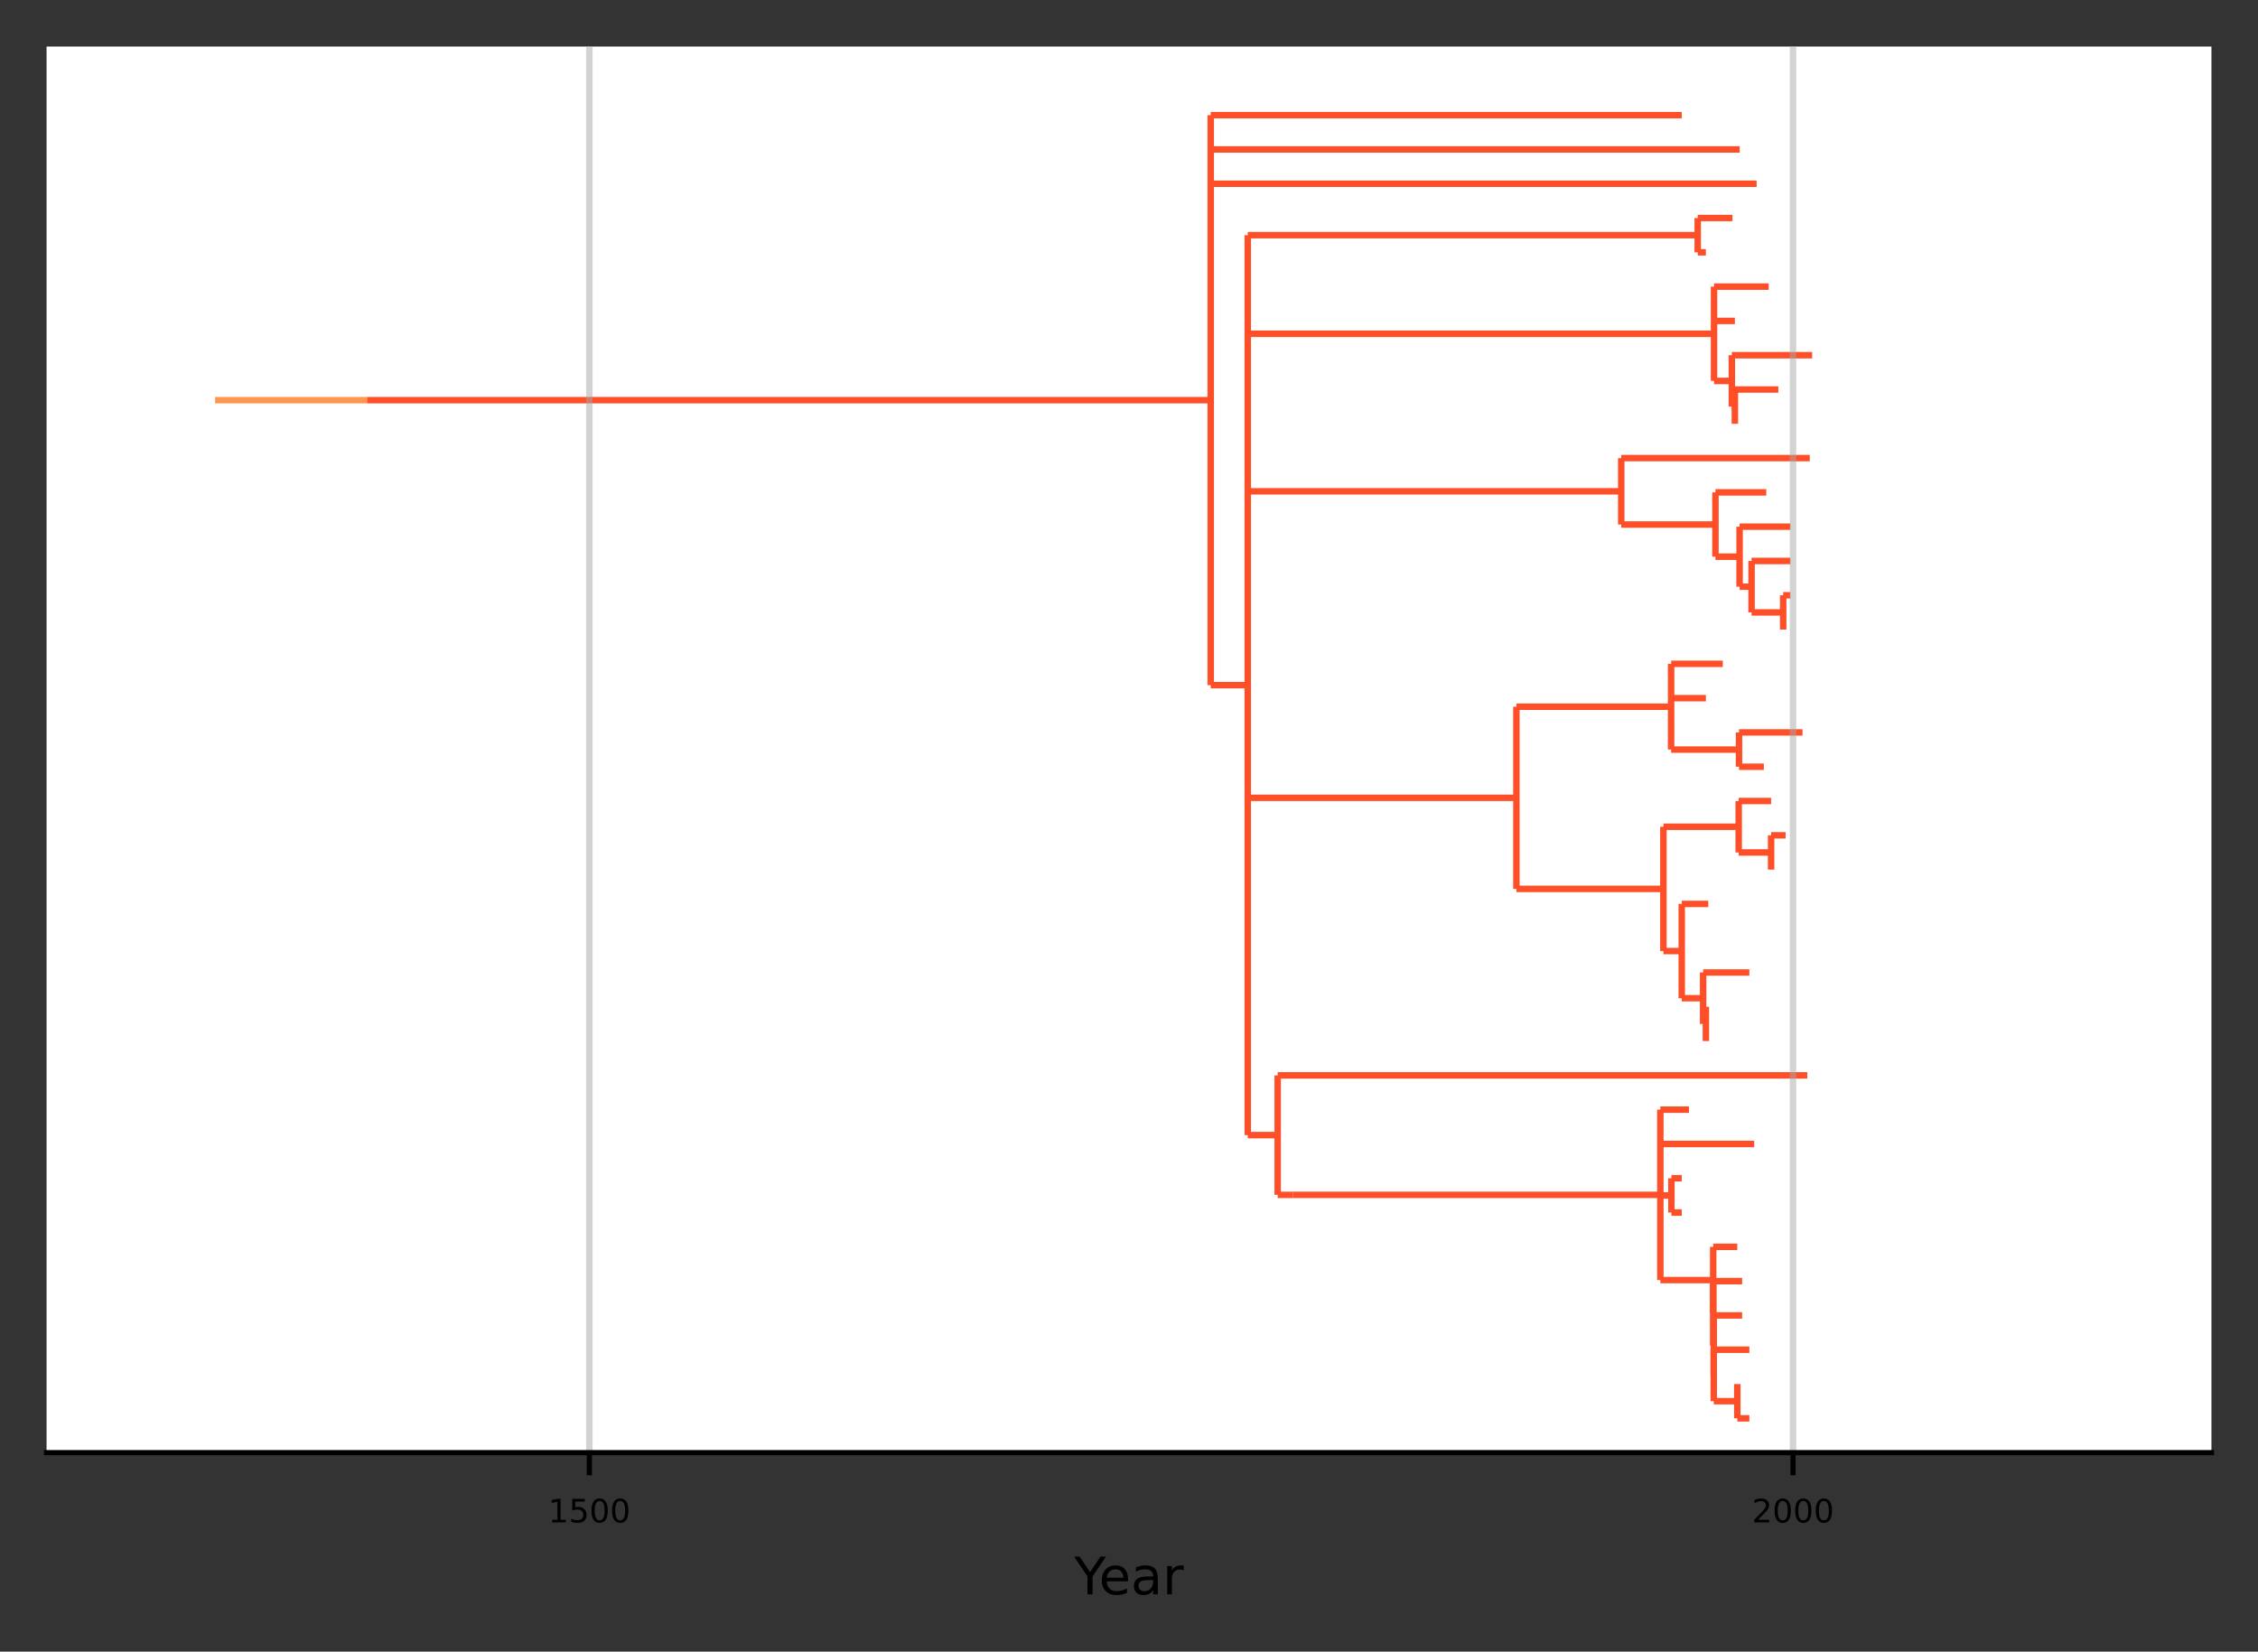 <?xml version="1.0" encoding="utf-8" standalone="no"?>
<!DOCTYPE svg PUBLIC "-//W3C//DTD SVG 1.1//EN"
  "http://www.w3.org/Graphics/SVG/1.1/DTD/svg11.dtd">
<!-- Created with matplotlib (https://matplotlib.org/) -->
<svg height="255.422pt" version="1.1" viewBox="0 0 349.2 255.422" width="349.2pt" xmlns="http://www.w3.org/2000/svg" xmlns:xlink="http://www.w3.org/1999/xlink">
 <rect x="0" y="0" width="349.2" height="255.422" fill="#333333" stroke="none"/>
 <defs>
  <style type="text/css">*{stroke-linecap:butt;stroke-linejoin:round;}</style>
 </defs>
 <g id="figure_1">
  <g id="patch_1">
   <path d="M 0 255.422
L 349.2 255.422
L 349.2 0
L 0 0
z
" style="fill:none;"/>
  </g>
  <g id="axes_1">
   <g id="patch_2">
    <path d="M 7.2 224.64
L 342 224.64
L 342 7.2
L 7.2 7.2
z
" style="fill:#ffffff;"/>
   </g>
   <g id="matplotlib.axis_1">
    <g id="xtick_1">
     <g id="line2d_1">
      <defs>
       <path d="M 0 0
L 0 3.5
" id="madf530cb6e" style="stroke:#000000;stroke-width:0.8;"/>
      </defs>
      <g>
       <use style="stroke:#000000;stroke-width:0.8;" x="91.145" xlink:href="#madf530cb6e" y="224.64"/>
      </g>
     </g>
     <g id="text_1">
      <!-- 1500 -->
      <g transform="translate(84.782 235.439)scale(0.05 -0.05)">
       <defs>
        <path d="M 12.406 8.297
L 28.516 8.297
L 28.516 63.922
L 10.984 60.406
L 10.984 69.391
L 28.422 72.906
L 38.281 72.906
L 38.281 8.297
L 54.391 8.297
L 54.391 0
L 12.406 0
z
" id="DejaVuSans-49"/>
        <path d="M 10.797 72.906
L 49.516 72.906
L 49.516 64.594
L 19.828 64.594
L 19.828 46.734
Q 21.969 47.469 24.109 47.828
Q 26.266 48.188 28.422 48.188
Q 40.625 48.188 47.75 41.5
Q 54.891 34.812 54.891 23.391
Q 54.891 11.625 47.562 5.094
Q 40.234 -1.422 26.906 -1.422
Q 22.312 -1.422 17.547 -0.641
Q 12.797 0.141 7.719 1.703
L 7.719 11.625
Q 12.109 9.234 16.797 8.062
Q 21.484 6.891 26.703 6.891
Q 35.156 6.891 40.078 11.328
Q 45.016 15.766 45.016 23.391
Q 45.016 31 40.078 35.438
Q 35.156 39.891 26.703 39.891
Q 22.75 39.891 18.812 39.016
Q 14.891 38.141 10.797 36.281
z
" id="DejaVuSans-53"/>
        <path d="M 31.781 66.406
Q 24.172 66.406 20.328 58.906
Q 16.5 51.422 16.5 36.375
Q 16.5 21.391 20.328 13.891
Q 24.172 6.391 31.781 6.391
Q 39.453 6.391 43.281 13.891
Q 47.125 21.391 47.125 36.375
Q 47.125 51.422 43.281 58.906
Q 39.453 66.406 31.781 66.406
z
M 31.781 74.219
Q 44.047 74.219 50.516 64.516
Q 56.984 54.828 56.984 36.375
Q 56.984 17.969 50.516 8.266
Q 44.047 -1.422 31.781 -1.422
Q 19.531 -1.422 13.062 8.266
Q 6.594 17.969 6.594 36.375
Q 6.594 54.828 13.062 64.516
Q 19.531 74.219 31.781 74.219
z
" id="DejaVuSans-48"/>
       </defs>
       <use xlink:href="#DejaVuSans-49"/>
       <use x="63.623" xlink:href="#DejaVuSans-53"/>
       <use x="127.246" xlink:href="#DejaVuSans-48"/>
       <use x="190.869" xlink:href="#DejaVuSans-48"/>
      </g>
     </g>
    </g>
    <g id="xtick_2">
     <g id="line2d_2">
      <g>
       <use style="stroke:#000000;stroke-width:0.8;" x="277.29" xlink:href="#madf530cb6e" y="224.64"/>
      </g>
     </g>
     <g id="text_2">
      <!-- 2000 -->
      <g transform="translate(270.928 235.439)scale(0.05 -0.05)">
       <defs>
        <path d="M 19.188 8.297
L 53.609 8.297
L 53.609 0
L 7.328 0
L 7.328 8.297
Q 12.938 14.109 22.625 23.891
Q 32.328 33.688 34.812 36.531
Q 39.547 41.844 41.422 45.531
Q 43.312 49.219 43.312 52.781
Q 43.312 58.594 39.234 62.25
Q 35.156 65.922 28.609 65.922
Q 23.969 65.922 18.812 64.312
Q 13.672 62.703 7.812 59.422
L 7.812 69.391
Q 13.766 71.781 18.938 73
Q 24.125 74.219 28.422 74.219
Q 39.75 74.219 46.484 68.547
Q 53.219 62.891 53.219 53.422
Q 53.219 48.922 51.531 44.891
Q 49.859 40.875 45.406 35.406
Q 44.188 33.984 37.641 27.219
Q 31.109 20.453 19.188 8.297
z
" id="DejaVuSans-50"/>
       </defs>
       <use xlink:href="#DejaVuSans-50"/>
       <use x="63.623" xlink:href="#DejaVuSans-48"/>
       <use x="127.246" xlink:href="#DejaVuSans-48"/>
       <use x="190.869" xlink:href="#DejaVuSans-48"/>
      </g>
     </g>
    </g>
    <g id="text_3">
     <!-- Year -->
     <g transform="translate(166.13 246.558)scale(0.08 -0.08)">
      <defs>
       <path d="M -0.203 72.906
L 10.406 72.906
L 30.609 42.922
L 50.688 72.906
L 61.281 72.906
L 35.5 34.719
L 35.5 0
L 25.594 0
L 25.594 34.719
z
" id="DejaVuSans-89"/>
       <path d="M 56.203 29.594
L 56.203 25.203
L 14.891 25.203
Q 15.484 15.922 20.484 11.062
Q 25.484 6.203 34.422 6.203
Q 39.594 6.203 44.453 7.469
Q 49.312 8.734 54.109 11.281
L 54.109 2.781
Q 49.266 0.734 44.188 -0.344
Q 39.109 -1.422 33.891 -1.422
Q 20.797 -1.422 13.156 6.188
Q 5.516 13.812 5.516 26.812
Q 5.516 40.234 12.766 48.109
Q 20.016 56 32.328 56
Q 43.359 56 49.781 48.891
Q 56.203 41.797 56.203 29.594
z
M 47.219 32.234
Q 47.125 39.594 43.094 43.984
Q 39.062 48.391 32.422 48.391
Q 24.906 48.391 20.391 44.141
Q 15.875 39.891 15.188 32.172
z
" id="DejaVuSans-101"/>
       <path d="M 34.281 27.484
Q 23.391 27.484 19.188 25
Q 14.984 22.516 14.984 16.5
Q 14.984 11.719 18.141 8.906
Q 21.297 6.109 26.703 6.109
Q 34.188 6.109 38.703 11.406
Q 43.219 16.703 43.219 25.484
L 43.219 27.484
z
M 52.203 31.203
L 52.203 0
L 43.219 0
L 43.219 8.297
Q 40.141 3.328 35.547 0.953
Q 30.953 -1.422 24.312 -1.422
Q 15.922 -1.422 10.953 3.297
Q 6 8.016 6 15.922
Q 6 25.141 12.172 29.828
Q 18.359 34.516 30.609 34.516
L 43.219 34.516
L 43.219 35.406
Q 43.219 41.609 39.141 45
Q 35.062 48.391 27.688 48.391
Q 23 48.391 18.547 47.266
Q 14.109 46.141 10.016 43.891
L 10.016 52.203
Q 14.938 54.109 19.578 55.047
Q 24.219 56 28.609 56
Q 40.484 56 46.344 49.844
Q 52.203 43.703 52.203 31.203
z
" id="DejaVuSans-97"/>
       <path d="M 41.109 46.297
Q 39.594 47.172 37.812 47.578
Q 36.031 48 33.891 48
Q 26.266 48 22.188 43.047
Q 18.109 38.094 18.109 28.812
L 18.109 0
L 9.078 0
L 9.078 54.688
L 18.109 54.688
L 18.109 46.188
Q 20.953 51.172 25.484 53.578
Q 30.031 56 36.531 56
Q 37.453 56 38.578 55.875
Q 39.703 55.766 41.062 55.516
z
" id="DejaVuSans-114"/>
      </defs>
      <use xlink:href="#DejaVuSans-89"/>
      <use x="47.834" xlink:href="#DejaVuSans-101"/>
      <use x="109.357" xlink:href="#DejaVuSans-97"/>
      <use x="170.637" xlink:href="#DejaVuSans-114"/>
     </g>
    </g>
   </g>
   <g id="matplotlib.axis_2"/>
   <g id="LineCollection_1">
    <path clip-path="url(#pad0fc58884)" d="M 33.26 61.881
L 56.766 61.881
" style="fill:none;stroke:#ff964f;"/>
   </g>
   <g id="LineCollection_2">
    <path clip-path="url(#pad0fc58884)" d="M 56.766 61.881
L 187.241 61.881
" style="fill:none;stroke:#ff4f28;"/>
   </g>
   <g id="LineCollection_3">
    <path clip-path="url(#pad0fc58884)" d="M 187.241 17.807
L 260.082 17.807
" style="fill:none;stroke:#ff4f28;"/>
   </g>
   <g id="LineCollection_4">
    <path clip-path="url(#pad0fc58884)" d="M 187.241 23.11
L 269.046 23.11
" style="fill:none;stroke:#ff4f28;"/>
   </g>
   <g id="LineCollection_5">
    <path clip-path="url(#pad0fc58884)" d="M 187.241 28.414
L 271.661 28.414
" style="fill:none;stroke:#ff4f28;"/>
   </g>
   <g id="LineCollection_6">
    <path clip-path="url(#pad0fc58884)" d="M 187.241 105.955
L 192.964 105.955
" style="fill:none;stroke:#ff4f28;"/>
   </g>
   <g id="LineCollection_7">
    <path clip-path="url(#pad0fc58884)" d="M 192.964 36.369
L 262.549 36.369
" style="fill:none;stroke:#ff4f28;"/>
   </g>
   <g id="LineCollection_8">
    <path clip-path="url(#pad0fc58884)" d="M 262.549 33.717
L 267.926 33.717
" style="fill:none;stroke:#ff4f28;"/>
   </g>
   <g id="LineCollection_9">
    <path clip-path="url(#pad0fc58884)" d="M 262.549 39.02
L 263.817 39.02
" style="fill:none;stroke:#ff4f28;"/>
   </g>
   <g id="LineCollection_10">
    <path clip-path="url(#pad0fc58884)" d="M 192.964 51.616
L 265.075 51.616
" style="fill:none;stroke:#ff4f28;"/>
   </g>
   <g id="LineCollection_11">
    <path clip-path="url(#pad0fc58884)" d="M 265.075 44.324
L 273.529 44.324
" style="fill:none;stroke:#ff4f28;"/>
   </g>
   <g id="LineCollection_12">
    <path clip-path="url(#pad0fc58884)" d="M 265.075 49.627
L 268.299 49.627
" style="fill:none;stroke:#ff4f28;"/>
   </g>
   <g id="LineCollection_13">
    <path clip-path="url(#pad0fc58884)" d="M 265.075 58.908
L 267.828 58.908
" style="fill:none;stroke:#ff4f28;"/>
   </g>
   <g id="LineCollection_14">
    <path clip-path="url(#pad0fc58884)" d="M 267.828 54.931
L 280.252 54.931
" style="fill:none;stroke:#ff4f28;"/>
   </g>
   <g id="LineCollection_15">
    <path clip-path="url(#pad0fc58884)" d="M 267.828 62.886
L 268.299 62.886
" style="fill:none;stroke:#ff4f28;"/>
   </g>
   <g id="LineCollection_16">
    <path clip-path="url(#pad0fc58884)" d="M 268.299 60.234
L 275.023 60.234
" style="fill:none;stroke:#ff4f28;"/>
   </g>
   <g id="LineCollection_17">
    <path clip-path="url(#pad0fc58884)" d="M 268.299 65.538
L 268.299 65.538
" style="fill:none;stroke:#ff4f28;"/>
   </g>
   <g id="LineCollection_18">
    <path clip-path="url(#pad0fc58884)" d="M 192.964 75.979
L 250.725 75.979
" style="fill:none;stroke:#ff4f28;"/>
   </g>
   <g id="LineCollection_19">
    <path clip-path="url(#pad0fc58884)" d="M 250.725 70.841
L 279.879 70.841
" style="fill:none;stroke:#ff4f28;"/>
   </g>
   <g id="LineCollection_20">
    <path clip-path="url(#pad0fc58884)" d="M 250.725 81.116
L 265.293 81.116
" style="fill:none;stroke:#ff4f28;"/>
   </g>
   <g id="LineCollection_21">
    <path clip-path="url(#pad0fc58884)" d="M 265.293 76.144
L 273.155 76.144
" style="fill:none;stroke:#ff4f28;"/>
   </g>
   <g id="LineCollection_22">
    <path clip-path="url(#pad0fc58884)" d="M 265.293 86.088
L 269.032 86.088
" style="fill:none;stroke:#ff4f28;"/>
   </g>
   <g id="LineCollection_23">
    <path clip-path="url(#pad0fc58884)" d="M 269.032 81.448
L 276.89 81.448
" style="fill:none;stroke:#ff4f28;"/>
   </g>
   <g id="LineCollection_24">
    <path clip-path="url(#pad0fc58884)" d="M 269.032 90.729
L 270.879 90.729
" style="fill:none;stroke:#ff4f28;"/>
   </g>
   <g id="LineCollection_25">
    <path clip-path="url(#pad0fc58884)" d="M 270.879 86.751
L 276.89 86.751
" style="fill:none;stroke:#ff4f28;"/>
   </g>
   <g id="LineCollection_26">
    <path clip-path="url(#pad0fc58884)" d="M 270.879 94.706
L 275.77 94.706
" style="fill:none;stroke:#ff4f28;"/>
   </g>
   <g id="LineCollection_27">
    <path clip-path="url(#pad0fc58884)" d="M 275.77 92.055
L 276.89 92.055
" style="fill:none;stroke:#ff4f28;"/>
   </g>
   <g id="LineCollection_28">
    <path clip-path="url(#pad0fc58884)" d="M 275.77 97.358
L 275.77 97.358
" style="fill:none;stroke:#ff4f28;"/>
   </g>
   <g id="LineCollection_29">
    <path clip-path="url(#pad0fc58884)" d="M 192.964 123.378
L 234.512 123.378
" style="fill:none;stroke:#ff4f28;"/>
   </g>
   <g id="LineCollection_30">
    <path clip-path="url(#pad0fc58884)" d="M 234.512 109.291
L 258.44 109.291
" style="fill:none;stroke:#ff4f28;"/>
   </g>
   <g id="LineCollection_31">
    <path clip-path="url(#pad0fc58884)" d="M 258.44 102.661
L 266.432 102.661
" style="fill:none;stroke:#ff4f28;"/>
   </g>
   <g id="LineCollection_32">
    <path clip-path="url(#pad0fc58884)" d="M 258.44 107.965
L 263.817 107.965
" style="fill:none;stroke:#ff4f28;"/>
   </g>
   <g id="LineCollection_33">
    <path clip-path="url(#pad0fc58884)" d="M 258.44 115.92
L 268.937 115.92
" style="fill:none;stroke:#ff4f28;"/>
   </g>
   <g id="LineCollection_34">
    <path clip-path="url(#pad0fc58884)" d="M 268.937 113.268
L 278.758 113.268
" style="fill:none;stroke:#ff4f28;"/>
   </g>
   <g id="LineCollection_35">
    <path clip-path="url(#pad0fc58884)" d="M 268.937 118.572
L 272.782 118.572
" style="fill:none;stroke:#ff4f28;"/>
   </g>
   <g id="LineCollection_36">
    <path clip-path="url(#pad0fc58884)" d="M 234.512 137.465
L 257.245 137.465
" style="fill:none;stroke:#ff4f28;"/>
   </g>
   <g id="LineCollection_37">
    <path clip-path="url(#pad0fc58884)" d="M 257.245 127.853
L 268.89 127.853
" style="fill:none;stroke:#ff4f28;"/>
   </g>
   <g id="LineCollection_38">
    <path clip-path="url(#pad0fc58884)" d="M 268.89 123.875
L 273.902 123.875
" style="fill:none;stroke:#ff4f28;"/>
   </g>
   <g id="LineCollection_39">
    <path clip-path="url(#pad0fc58884)" d="M 268.89 131.83
L 273.902 131.83
" style="fill:none;stroke:#ff4f28;"/>
   </g>
   <g id="LineCollection_40">
    <path clip-path="url(#pad0fc58884)" d="M 273.902 129.179
L 276.143 129.179
" style="fill:none;stroke:#ff4f28;"/>
   </g>
   <g id="LineCollection_41">
    <path clip-path="url(#pad0fc58884)" d="M 273.902 134.482
L 273.902 134.482
" style="fill:none;stroke:#ff4f28;"/>
   </g>
   <g id="LineCollection_42">
    <path clip-path="url(#pad0fc58884)" d="M 257.245 147.078
L 260.082 147.078
" style="fill:none;stroke:#ff4f28;"/>
   </g>
   <g id="LineCollection_43">
    <path clip-path="url(#pad0fc58884)" d="M 260.082 139.785
L 264.19 139.785
" style="fill:none;stroke:#ff4f28;"/>
   </g>
   <g id="LineCollection_44">
    <path clip-path="url(#pad0fc58884)" d="M 260.082 145.089
L 260.082 145.089
" style="fill:none;stroke:#ff4f28;"/>
   </g>
   <g id="LineCollection_45">
    <path clip-path="url(#pad0fc58884)" d="M 260.082 154.37
L 263.386 154.37
" style="fill:none;stroke:#ff4f28;"/>
   </g>
   <g id="LineCollection_46">
    <path clip-path="url(#pad0fc58884)" d="M 263.386 150.392
L 270.54 150.392
" style="fill:none;stroke:#ff4f28;"/>
   </g>
   <g id="LineCollection_47">
    <path clip-path="url(#pad0fc58884)" d="M 263.386 158.347
L 263.817 158.347
" style="fill:none;stroke:#ff4f28;"/>
   </g>
   <g id="LineCollection_48">
    <path clip-path="url(#pad0fc58884)" d="M 263.817 155.696
L 263.817 155.696
" style="fill:none;stroke:#ff4f28;"/>
   </g>
   <g id="LineCollection_49">
    <path clip-path="url(#pad0fc58884)" d="M 263.817 160.999
L 263.817 160.999
" style="fill:none;stroke:#ff4f28;"/>
   </g>
   <g id="LineCollection_50">
    <path clip-path="url(#pad0fc58884)" d="M 192.964 175.542
L 197.595 175.542
" style="fill:none;stroke:#ff4f28;"/>
   </g>
   <g id="LineCollection_51">
    <path clip-path="url(#pad0fc58884)" d="M 197.595 166.302
L 279.505 166.302
" style="fill:none;stroke:#ff4f28;"/>
   </g>
   <g id="LineCollection_52">
    <path clip-path="url(#pad0fc58884)" d="M 197.595 184.782
L 199.981 184.782
" style="fill:none;stroke:#ff4f28;"/>
   </g>
   <g id="LineCollection_53">
    <path clip-path="url(#pad0fc58884)" d="M 199.981 184.782
L 256.771 184.782
" style="fill:none;stroke:#ff4f28;"/>
   </g>
   <g id="LineCollection_54">
    <path clip-path="url(#pad0fc58884)" d="M 256.771 171.606
L 261.202 171.606
" style="fill:none;stroke:#ff4f28;"/>
   </g>
   <g id="LineCollection_55">
    <path clip-path="url(#pad0fc58884)" d="M 256.771 176.909
L 271.287 176.909
" style="fill:none;stroke:#ff4f28;"/>
   </g>
   <g id="LineCollection_56">
    <path clip-path="url(#pad0fc58884)" d="M 256.771 184.864
L 258.484 184.864
" style="fill:none;stroke:#ff4f28;"/>
   </g>
   <g id="LineCollection_57">
    <path clip-path="url(#pad0fc58884)" d="M 258.484 182.213
L 260.082 182.213
" style="fill:none;stroke:#ff4f28;"/>
   </g>
   <g id="LineCollection_58">
    <path clip-path="url(#pad0fc58884)" d="M 258.484 187.516
L 260.082 187.516
" style="fill:none;stroke:#ff4f28;"/>
   </g>
   <g id="LineCollection_59">
    <path clip-path="url(#pad0fc58884)" d="M 256.771 197.957
L 264.946 197.957
" style="fill:none;stroke:#ff4f28;"/>
   </g>
   <g id="LineCollection_60">
    <path clip-path="url(#pad0fc58884)" d="M 264.946 192.82
L 268.673 192.82
" style="fill:none;stroke:#ff4f28;"/>
   </g>
   <g id="LineCollection_61">
    <path clip-path="url(#pad0fc58884)" d="M 264.946 203.095
L 264.946 203.095
" style="fill:none;stroke:#ff4f28;"/>
   </g>
   <g id="LineCollection_62">
    <path clip-path="url(#pad0fc58884)" d="M 264.946 198.123
L 269.42 198.123
" style="fill:none;stroke:#ff4f28;"/>
   </g>
   <g id="LineCollection_63">
    <path clip-path="url(#pad0fc58884)" d="M 264.946 208.067
L 265.03 208.067
" style="fill:none;stroke:#ff4f28;"/>
   </g>
   <g id="LineCollection_64">
    <path clip-path="url(#pad0fc58884)" d="M 265.03 203.426
L 269.42 203.426
" style="fill:none;stroke:#ff4f28;"/>
   </g>
   <g id="LineCollection_65">
    <path clip-path="url(#pad0fc58884)" d="M 265.03 212.707
L 265.03 212.707
" style="fill:none;stroke:#ff4f28;"/>
   </g>
   <g id="LineCollection_66">
    <path clip-path="url(#pad0fc58884)" d="M 265.03 208.73
L 270.54 208.73
" style="fill:none;stroke:#ff4f28;"/>
   </g>
   <g id="LineCollection_67">
    <path clip-path="url(#pad0fc58884)" d="M 265.03 216.685
L 268.673 216.685
" style="fill:none;stroke:#ff4f28;"/>
   </g>
   <g id="LineCollection_68">
    <path clip-path="url(#pad0fc58884)" d="M 268.673 214.033
L 268.673 214.033
" style="fill:none;stroke:#ff4f28;"/>
   </g>
   <g id="LineCollection_69">
    <path clip-path="url(#pad0fc58884)" d="M 268.673 219.337
L 270.54 219.337
" style="fill:none;stroke:#ff4f28;"/>
   </g>
   <g id="LineCollection_70">
    <path clip-path="url(#pad0fc58884)" d="M 56.766 61.881
L 56.766 61.881
" style="fill:none;stroke:#ff964f;"/>
   </g>
   <g id="LineCollection_71">
    <path clip-path="url(#pad0fc58884)" d="M 187.241 105.955
L 187.241 17.807
" style="fill:none;stroke:#ff4f28;"/>
   </g>
   <g id="LineCollection_72">
    <path clip-path="url(#pad0fc58884)" d="M 192.964 175.542
L 192.964 36.369
" style="fill:none;stroke:#ff4f28;"/>
   </g>
   <g id="LineCollection_73">
    <path clip-path="url(#pad0fc58884)" d="M 262.549 39.02
L 262.549 33.717
" style="fill:none;stroke:#ff4f28;"/>
   </g>
   <g id="LineCollection_74">
    <path clip-path="url(#pad0fc58884)" d="M 265.075 58.908
L 265.075 44.324
" style="fill:none;stroke:#ff4f28;"/>
   </g>
   <g id="LineCollection_75">
    <path clip-path="url(#pad0fc58884)" d="M 267.828 62.886
L 267.828 54.931
" style="fill:none;stroke:#ff4f28;"/>
   </g>
   <g id="LineCollection_76">
    <path clip-path="url(#pad0fc58884)" d="M 268.299 65.538
L 268.299 60.234
" style="fill:none;stroke:#ff4f28;"/>
   </g>
   <g id="LineCollection_77">
    <path clip-path="url(#pad0fc58884)" d="M 250.725 81.116
L 250.725 70.841
" style="fill:none;stroke:#ff4f28;"/>
   </g>
   <g id="LineCollection_78">
    <path clip-path="url(#pad0fc58884)" d="M 265.293 86.088
L 265.293 76.144
" style="fill:none;stroke:#ff4f28;"/>
   </g>
   <g id="LineCollection_79">
    <path clip-path="url(#pad0fc58884)" d="M 269.032 90.729
L 269.032 81.448
" style="fill:none;stroke:#ff4f28;"/>
   </g>
   <g id="LineCollection_80">
    <path clip-path="url(#pad0fc58884)" d="M 270.879 94.706
L 270.879 86.751
" style="fill:none;stroke:#ff4f28;"/>
   </g>
   <g id="LineCollection_81">
    <path clip-path="url(#pad0fc58884)" d="M 275.77 97.358
L 275.77 92.055
" style="fill:none;stroke:#ff4f28;"/>
   </g>
   <g id="LineCollection_82">
    <path clip-path="url(#pad0fc58884)" d="M 234.512 137.465
L 234.512 109.291
" style="fill:none;stroke:#ff4f28;"/>
   </g>
   <g id="LineCollection_83">
    <path clip-path="url(#pad0fc58884)" d="M 258.44 115.92
L 258.44 102.661
" style="fill:none;stroke:#ff4f28;"/>
   </g>
   <g id="LineCollection_84">
    <path clip-path="url(#pad0fc58884)" d="M 268.937 118.572
L 268.937 113.268
" style="fill:none;stroke:#ff4f28;"/>
   </g>
   <g id="LineCollection_85">
    <path clip-path="url(#pad0fc58884)" d="M 257.245 147.078
L 257.245 127.853
" style="fill:none;stroke:#ff4f28;"/>
   </g>
   <g id="LineCollection_86">
    <path clip-path="url(#pad0fc58884)" d="M 268.89 131.83
L 268.89 123.875
" style="fill:none;stroke:#ff4f28;"/>
   </g>
   <g id="LineCollection_87">
    <path clip-path="url(#pad0fc58884)" d="M 273.902 134.482
L 273.902 129.179
" style="fill:none;stroke:#ff4f28;"/>
   </g>
   <g id="LineCollection_88">
    <path clip-path="url(#pad0fc58884)" d="M 260.082 154.37
L 260.082 139.785
" style="fill:none;stroke:#ff4f28;"/>
   </g>
   <g id="LineCollection_89">
    <path clip-path="url(#pad0fc58884)" d="M 263.386 158.347
L 263.386 150.392
" style="fill:none;stroke:#ff4f28;"/>
   </g>
   <g id="LineCollection_90">
    <path clip-path="url(#pad0fc58884)" d="M 263.817 160.999
L 263.817 155.696
" style="fill:none;stroke:#ff4f28;"/>
   </g>
   <g id="LineCollection_91">
    <path clip-path="url(#pad0fc58884)" d="M 197.595 184.782
L 197.595 166.302
" style="fill:none;stroke:#ff4f28;"/>
   </g>
   <g id="LineCollection_92">
    <path clip-path="url(#pad0fc58884)" d="M 199.981 184.782
L 199.981 184.782
" style="fill:none;stroke:#ff4f28;"/>
   </g>
   <g id="LineCollection_93">
    <path clip-path="url(#pad0fc58884)" d="M 256.771 197.957
L 256.771 171.606
" style="fill:none;stroke:#ff4f28;"/>
   </g>
   <g id="LineCollection_94">
    <path clip-path="url(#pad0fc58884)" d="M 258.484 187.516
L 258.484 182.213
" style="fill:none;stroke:#ff4f28;"/>
   </g>
   <g id="LineCollection_95">
    <path clip-path="url(#pad0fc58884)" d="M 264.946 203.095
L 264.946 192.82
" style="fill:none;stroke:#ff4f28;"/>
   </g>
   <g id="LineCollection_96">
    <path clip-path="url(#pad0fc58884)" d="M 264.946 208.067
L 264.946 198.123
" style="fill:none;stroke:#ff4f28;"/>
   </g>
   <g id="LineCollection_97">
    <path clip-path="url(#pad0fc58884)" d="M 265.03 212.707
L 265.03 203.426
" style="fill:none;stroke:#ff4f28;"/>
   </g>
   <g id="LineCollection_98">
    <path clip-path="url(#pad0fc58884)" d="M 265.03 216.685
L 265.03 208.73
" style="fill:none;stroke:#ff4f28;"/>
   </g>
   <g id="LineCollection_99">
    <path clip-path="url(#pad0fc58884)" d="M 268.673 219.337
L 268.673 214.033
" style="fill:none;stroke:#ff4f28;"/>
   </g>
   <g id="line2d_3">
    <path clip-path="url(#pad0fc58884)" style="fill:none;stroke:#a9a9a9;stroke-linecap:square;stroke-opacity:0.5;"/>
   </g>
   <g id="line2d_4">
    <path clip-path="url(#pad0fc58884)" d="M 91.145 224.64
L 91.145 7.2
" style="fill:none;stroke:#a9a9a9;stroke-linecap:square;stroke-opacity:0.5;"/>
   </g>
   <g id="line2d_5">
    <path clip-path="url(#pad0fc58884)" d="M 277.29 224.64
L 277.29 7.2
" style="fill:none;stroke:#a9a9a9;stroke-linecap:square;stroke-opacity:0.5;"/>
   </g>
   <g id="patch_3">
    <path d="M 7.2 224.64
L 342 224.64
" style="fill:none;stroke:#000000;stroke-linecap:square;stroke-linejoin:miter;stroke-width:0.8;"/>
   </g>
   <g id="text_4">
    <!--   -->
    <g transform="translate(56.766 63.261)scale(0.05 -0.05)">
     <defs>
      <path id="DejaVuSans-32"/>
     </defs>
     <use xlink:href="#DejaVuSans-32"/>
    </g>
   </g>
   <g id="text_5">
    <!--   -->
    <g transform="translate(187.241 63.261)scale(0.05 -0.05)">
     <use xlink:href="#DejaVuSans-32"/>
    </g>
   </g>
   <g id="text_6">
    <!--   -->
    <g transform="translate(260.082 19.187)scale(0.05 -0.05)">
     <use xlink:href="#DejaVuSans-32"/>
    </g>
   </g>
   <g id="text_7">
    <!--   -->
    <g transform="translate(269.046 24.49)scale(0.05 -0.05)">
     <use xlink:href="#DejaVuSans-32"/>
    </g>
   </g>
   <g id="text_8">
    <!--   -->
    <g transform="translate(271.661 29.793)scale(0.05 -0.05)">
     <use xlink:href="#DejaVuSans-32"/>
    </g>
   </g>
   <g id="text_9">
    <!--   -->
    <g transform="translate(192.964 107.335)scale(0.05 -0.05)">
     <use xlink:href="#DejaVuSans-32"/>
    </g>
   </g>
   <g id="text_10">
    <!--   -->
    <g transform="translate(262.549 37.748)scale(0.05 -0.05)">
     <use xlink:href="#DejaVuSans-32"/>
    </g>
   </g>
   <g id="text_11">
    <!--   -->
    <g transform="translate(267.926 35.097)scale(0.05 -0.05)">
     <use xlink:href="#DejaVuSans-32"/>
    </g>
   </g>
   <g id="text_12">
    <!--   -->
    <g transform="translate(263.817 40.4)scale(0.05 -0.05)">
     <use xlink:href="#DejaVuSans-32"/>
    </g>
   </g>
   <g id="text_13">
    <!--   -->
    <g transform="translate(265.075 52.996)scale(0.05 -0.05)">
     <use xlink:href="#DejaVuSans-32"/>
    </g>
   </g>
   <g id="text_14">
    <!--   -->
    <g transform="translate(273.529 45.704)scale(0.05 -0.05)">
     <use xlink:href="#DejaVuSans-32"/>
    </g>
   </g>
   <g id="text_15">
    <!--   -->
    <g transform="translate(268.299 51.007)scale(0.05 -0.05)">
     <use xlink:href="#DejaVuSans-32"/>
    </g>
   </g>
   <g id="text_16">
    <!--   -->
    <g transform="translate(267.828 60.288)scale(0.05 -0.05)">
     <use xlink:href="#DejaVuSans-32"/>
    </g>
   </g>
   <g id="text_17">
    <!--   -->
    <g transform="translate(280.252 56.31)scale(0.05 -0.05)">
     <use xlink:href="#DejaVuSans-32"/>
    </g>
   </g>
   <g id="text_18">
    <!--   -->
    <g transform="translate(268.299 64.266)scale(0.05 -0.05)">
     <use xlink:href="#DejaVuSans-32"/>
    </g>
   </g>
   <g id="text_19">
    <!--   -->
    <g transform="translate(275.023 61.614)scale(0.05 -0.05)">
     <use xlink:href="#DejaVuSans-32"/>
    </g>
   </g>
   <g id="text_20">
    <!--   -->
    <g transform="translate(268.299 66.917)scale(0.05 -0.05)">
     <use xlink:href="#DejaVuSans-32"/>
    </g>
   </g>
   <g id="text_21">
    <!--   -->
    <g transform="translate(250.725 77.358)scale(0.05 -0.05)">
     <use xlink:href="#DejaVuSans-32"/>
    </g>
   </g>
   <g id="text_22">
    <!--   -->
    <g transform="translate(279.879 72.221)scale(0.05 -0.05)">
     <use xlink:href="#DejaVuSans-32"/>
    </g>
   </g>
   <g id="text_23">
    <!--   -->
    <g transform="translate(265.293 82.496)scale(0.05 -0.05)">
     <use xlink:href="#DejaVuSans-32"/>
    </g>
   </g>
   <g id="text_24">
    <!--   -->
    <g transform="translate(273.155 77.524)scale(0.05 -0.05)">
     <use xlink:href="#DejaVuSans-32"/>
    </g>
   </g>
   <g id="text_25">
    <!--   -->
    <g transform="translate(269.032 87.468)scale(0.05 -0.05)">
     <use xlink:href="#DejaVuSans-32"/>
    </g>
   </g>
   <g id="text_26">
    <!--   -->
    <g transform="translate(276.89 82.827)scale(0.05 -0.05)">
     <use xlink:href="#DejaVuSans-32"/>
    </g>
   </g>
   <g id="text_27">
    <!--   -->
    <g transform="translate(270.879 92.108)scale(0.05 -0.05)">
     <use xlink:href="#DejaVuSans-32"/>
    </g>
   </g>
   <g id="text_28">
    <!--   -->
    <g transform="translate(276.89 88.131)scale(0.05 -0.05)">
     <use xlink:href="#DejaVuSans-32"/>
    </g>
   </g>
   <g id="text_29">
    <!--   -->
    <g transform="translate(275.77 96.086)scale(0.05 -0.05)">
     <use xlink:href="#DejaVuSans-32"/>
    </g>
   </g>
   <g id="text_30">
    <!--   -->
    <g transform="translate(276.89 93.434)scale(0.05 -0.05)">
     <use xlink:href="#DejaVuSans-32"/>
    </g>
   </g>
   <g id="text_31">
    <!--   -->
    <g transform="translate(275.77 98.738)scale(0.05 -0.05)">
     <use xlink:href="#DejaVuSans-32"/>
    </g>
   </g>
   <g id="text_32">
    <!--   -->
    <g transform="translate(234.512 124.758)scale(0.05 -0.05)">
     <use xlink:href="#DejaVuSans-32"/>
    </g>
   </g>
   <g id="text_33">
    <!--   -->
    <g transform="translate(258.44 110.67)scale(0.05 -0.05)">
     <use xlink:href="#DejaVuSans-32"/>
    </g>
   </g>
   <g id="text_34">
    <!--   -->
    <g transform="translate(266.432 104.041)scale(0.05 -0.05)">
     <use xlink:href="#DejaVuSans-32"/>
    </g>
   </g>
   <g id="text_35">
    <!--   -->
    <g transform="translate(263.817 109.345)scale(0.05 -0.05)">
     <use xlink:href="#DejaVuSans-32"/>
    </g>
   </g>
   <g id="text_36">
    <!--   -->
    <g transform="translate(268.937 117.3)scale(0.05 -0.05)">
     <use xlink:href="#DejaVuSans-32"/>
    </g>
   </g>
   <g id="text_37">
    <!--   -->
    <g transform="translate(278.758 114.648)scale(0.05 -0.05)">
     <use xlink:href="#DejaVuSans-32"/>
    </g>
   </g>
   <g id="text_38">
    <!--   -->
    <g transform="translate(272.782 119.951)scale(0.05 -0.05)">
     <use xlink:href="#DejaVuSans-32"/>
    </g>
   </g>
   <g id="text_39">
    <!--   -->
    <g transform="translate(257.245 138.845)scale(0.05 -0.05)">
     <use xlink:href="#DejaVuSans-32"/>
    </g>
   </g>
   <g id="text_40">
    <!--   -->
    <g transform="translate(268.89 129.232)scale(0.05 -0.05)">
     <use xlink:href="#DejaVuSans-32"/>
    </g>
   </g>
   <g id="text_41">
    <!--   -->
    <g transform="translate(273.902 125.255)scale(0.05 -0.05)">
     <use xlink:href="#DejaVuSans-32"/>
    </g>
   </g>
   <g id="text_42">
    <!--   -->
    <g transform="translate(273.902 133.21)scale(0.05 -0.05)">
     <use xlink:href="#DejaVuSans-32"/>
    </g>
   </g>
   <g id="text_43">
    <!--   -->
    <g transform="translate(276.143 130.558)scale(0.05 -0.05)">
     <use xlink:href="#DejaVuSans-32"/>
    </g>
   </g>
   <g id="text_44">
    <!--   -->
    <g transform="translate(273.902 135.862)scale(0.05 -0.05)">
     <use xlink:href="#DejaVuSans-32"/>
    </g>
   </g>
   <g id="text_45">
    <!--   -->
    <g transform="translate(260.082 148.457)scale(0.05 -0.05)">
     <use xlink:href="#DejaVuSans-32"/>
    </g>
   </g>
   <g id="text_46">
    <!--   -->
    <g transform="translate(264.19 141.165)scale(0.05 -0.05)">
     <use xlink:href="#DejaVuSans-32"/>
    </g>
   </g>
   <g id="text_47">
    <!--   -->
    <g transform="translate(260.082 146.468)scale(0.05 -0.05)">
     <use xlink:href="#DejaVuSans-32"/>
    </g>
   </g>
   <g id="text_48">
    <!--   -->
    <g transform="translate(263.386 155.749)scale(0.05 -0.05)">
     <use xlink:href="#DejaVuSans-32"/>
    </g>
   </g>
   <g id="text_49">
    <!--   -->
    <g transform="translate(270.54 151.772)scale(0.05 -0.05)">
     <use xlink:href="#DejaVuSans-32"/>
    </g>
   </g>
   <g id="text_50">
    <!--   -->
    <g transform="translate(263.817 159.727)scale(0.05 -0.05)">
     <use xlink:href="#DejaVuSans-32"/>
    </g>
   </g>
   <g id="text_51">
    <!--   -->
    <g transform="translate(263.817 157.075)scale(0.05 -0.05)">
     <use xlink:href="#DejaVuSans-32"/>
    </g>
   </g>
   <g id="text_52">
    <!--   -->
    <g transform="translate(263.817 162.379)scale(0.05 -0.05)">
     <use xlink:href="#DejaVuSans-32"/>
    </g>
   </g>
   <g id="text_53">
    <!--   -->
    <g transform="translate(197.595 176.922)scale(0.05 -0.05)">
     <use xlink:href="#DejaVuSans-32"/>
    </g>
   </g>
   <g id="text_54">
    <!--   -->
    <g transform="translate(279.505 167.682)scale(0.05 -0.05)">
     <use xlink:href="#DejaVuSans-32"/>
    </g>
   </g>
   <g id="text_55">
    <!--   -->
    <g transform="translate(199.981 186.161)scale(0.05 -0.05)">
     <use xlink:href="#DejaVuSans-32"/>
    </g>
   </g>
   <g id="text_56">
    <!--   -->
    <g transform="translate(256.771 186.161)scale(0.05 -0.05)">
     <use xlink:href="#DejaVuSans-32"/>
    </g>
   </g>
   <g id="text_57">
    <!--   -->
    <g transform="translate(261.202 172.986)scale(0.05 -0.05)">
     <use xlink:href="#DejaVuSans-32"/>
    </g>
   </g>
   <g id="text_58">
    <!--   -->
    <g transform="translate(271.287 178.289)scale(0.05 -0.05)">
     <use xlink:href="#DejaVuSans-32"/>
    </g>
   </g>
   <g id="text_59">
    <!--   -->
    <g transform="translate(258.484 186.244)scale(0.05 -0.05)">
     <use xlink:href="#DejaVuSans-32"/>
    </g>
   </g>
   <g id="text_60">
    <!--   -->
    <g transform="translate(260.082 183.592)scale(0.05 -0.05)">
     <use xlink:href="#DejaVuSans-32"/>
    </g>
   </g>
   <g id="text_61">
    <!--   -->
    <g transform="translate(260.082 188.896)scale(0.05 -0.05)">
     <use xlink:href="#DejaVuSans-32"/>
    </g>
   </g>
   <g id="text_62">
    <!--   -->
    <g transform="translate(264.946 199.337)scale(0.05 -0.05)">
     <use xlink:href="#DejaVuSans-32"/>
    </g>
   </g>
   <g id="text_63">
    <!--   -->
    <g transform="translate(268.673 194.199)scale(0.05 -0.05)">
     <use xlink:href="#DejaVuSans-32"/>
    </g>
   </g>
   <g id="text_64">
    <!--   -->
    <g transform="translate(264.946 204.475)scale(0.05 -0.05)">
     <use xlink:href="#DejaVuSans-32"/>
    </g>
   </g>
   <g id="text_65">
    <!--   -->
    <g transform="translate(269.42 199.503)scale(0.05 -0.05)">
     <use xlink:href="#DejaVuSans-32"/>
    </g>
   </g>
   <g id="text_66">
    <!--   -->
    <g transform="translate(265.03 209.447)scale(0.05 -0.05)">
     <use xlink:href="#DejaVuSans-32"/>
    </g>
   </g>
   <g id="text_67">
    <!--   -->
    <g transform="translate(269.42 204.806)scale(0.05 -0.05)">
     <use xlink:href="#DejaVuSans-32"/>
    </g>
   </g>
   <g id="text_68">
    <!--   -->
    <g transform="translate(265.03 214.087)scale(0.05 -0.05)">
     <use xlink:href="#DejaVuSans-32"/>
    </g>
   </g>
   <g id="text_69">
    <!--   -->
    <g transform="translate(270.54 210.109)scale(0.05 -0.05)">
     <use xlink:href="#DejaVuSans-32"/>
    </g>
   </g>
   <g id="text_70">
    <!--   -->
    <g transform="translate(268.673 218.065)scale(0.05 -0.05)">
     <use xlink:href="#DejaVuSans-32"/>
    </g>
   </g>
   <g id="text_71">
    <!--   -->
    <g transform="translate(268.673 215.413)scale(0.05 -0.05)">
     <use xlink:href="#DejaVuSans-32"/>
    </g>
   </g>
   <g id="text_72">
    <!--   -->
    <g transform="translate(270.54 220.716)scale(0.05 -0.05)">
     <use xlink:href="#DejaVuSans-32"/>
    </g>
   </g>
  </g>
 </g>
 <defs>
  <clipPath id="pad0fc58884">
   <rect height="217.44" width="334.8" x="7.2" y="7.2"/>
  </clipPath>
 </defs>
</svg>
